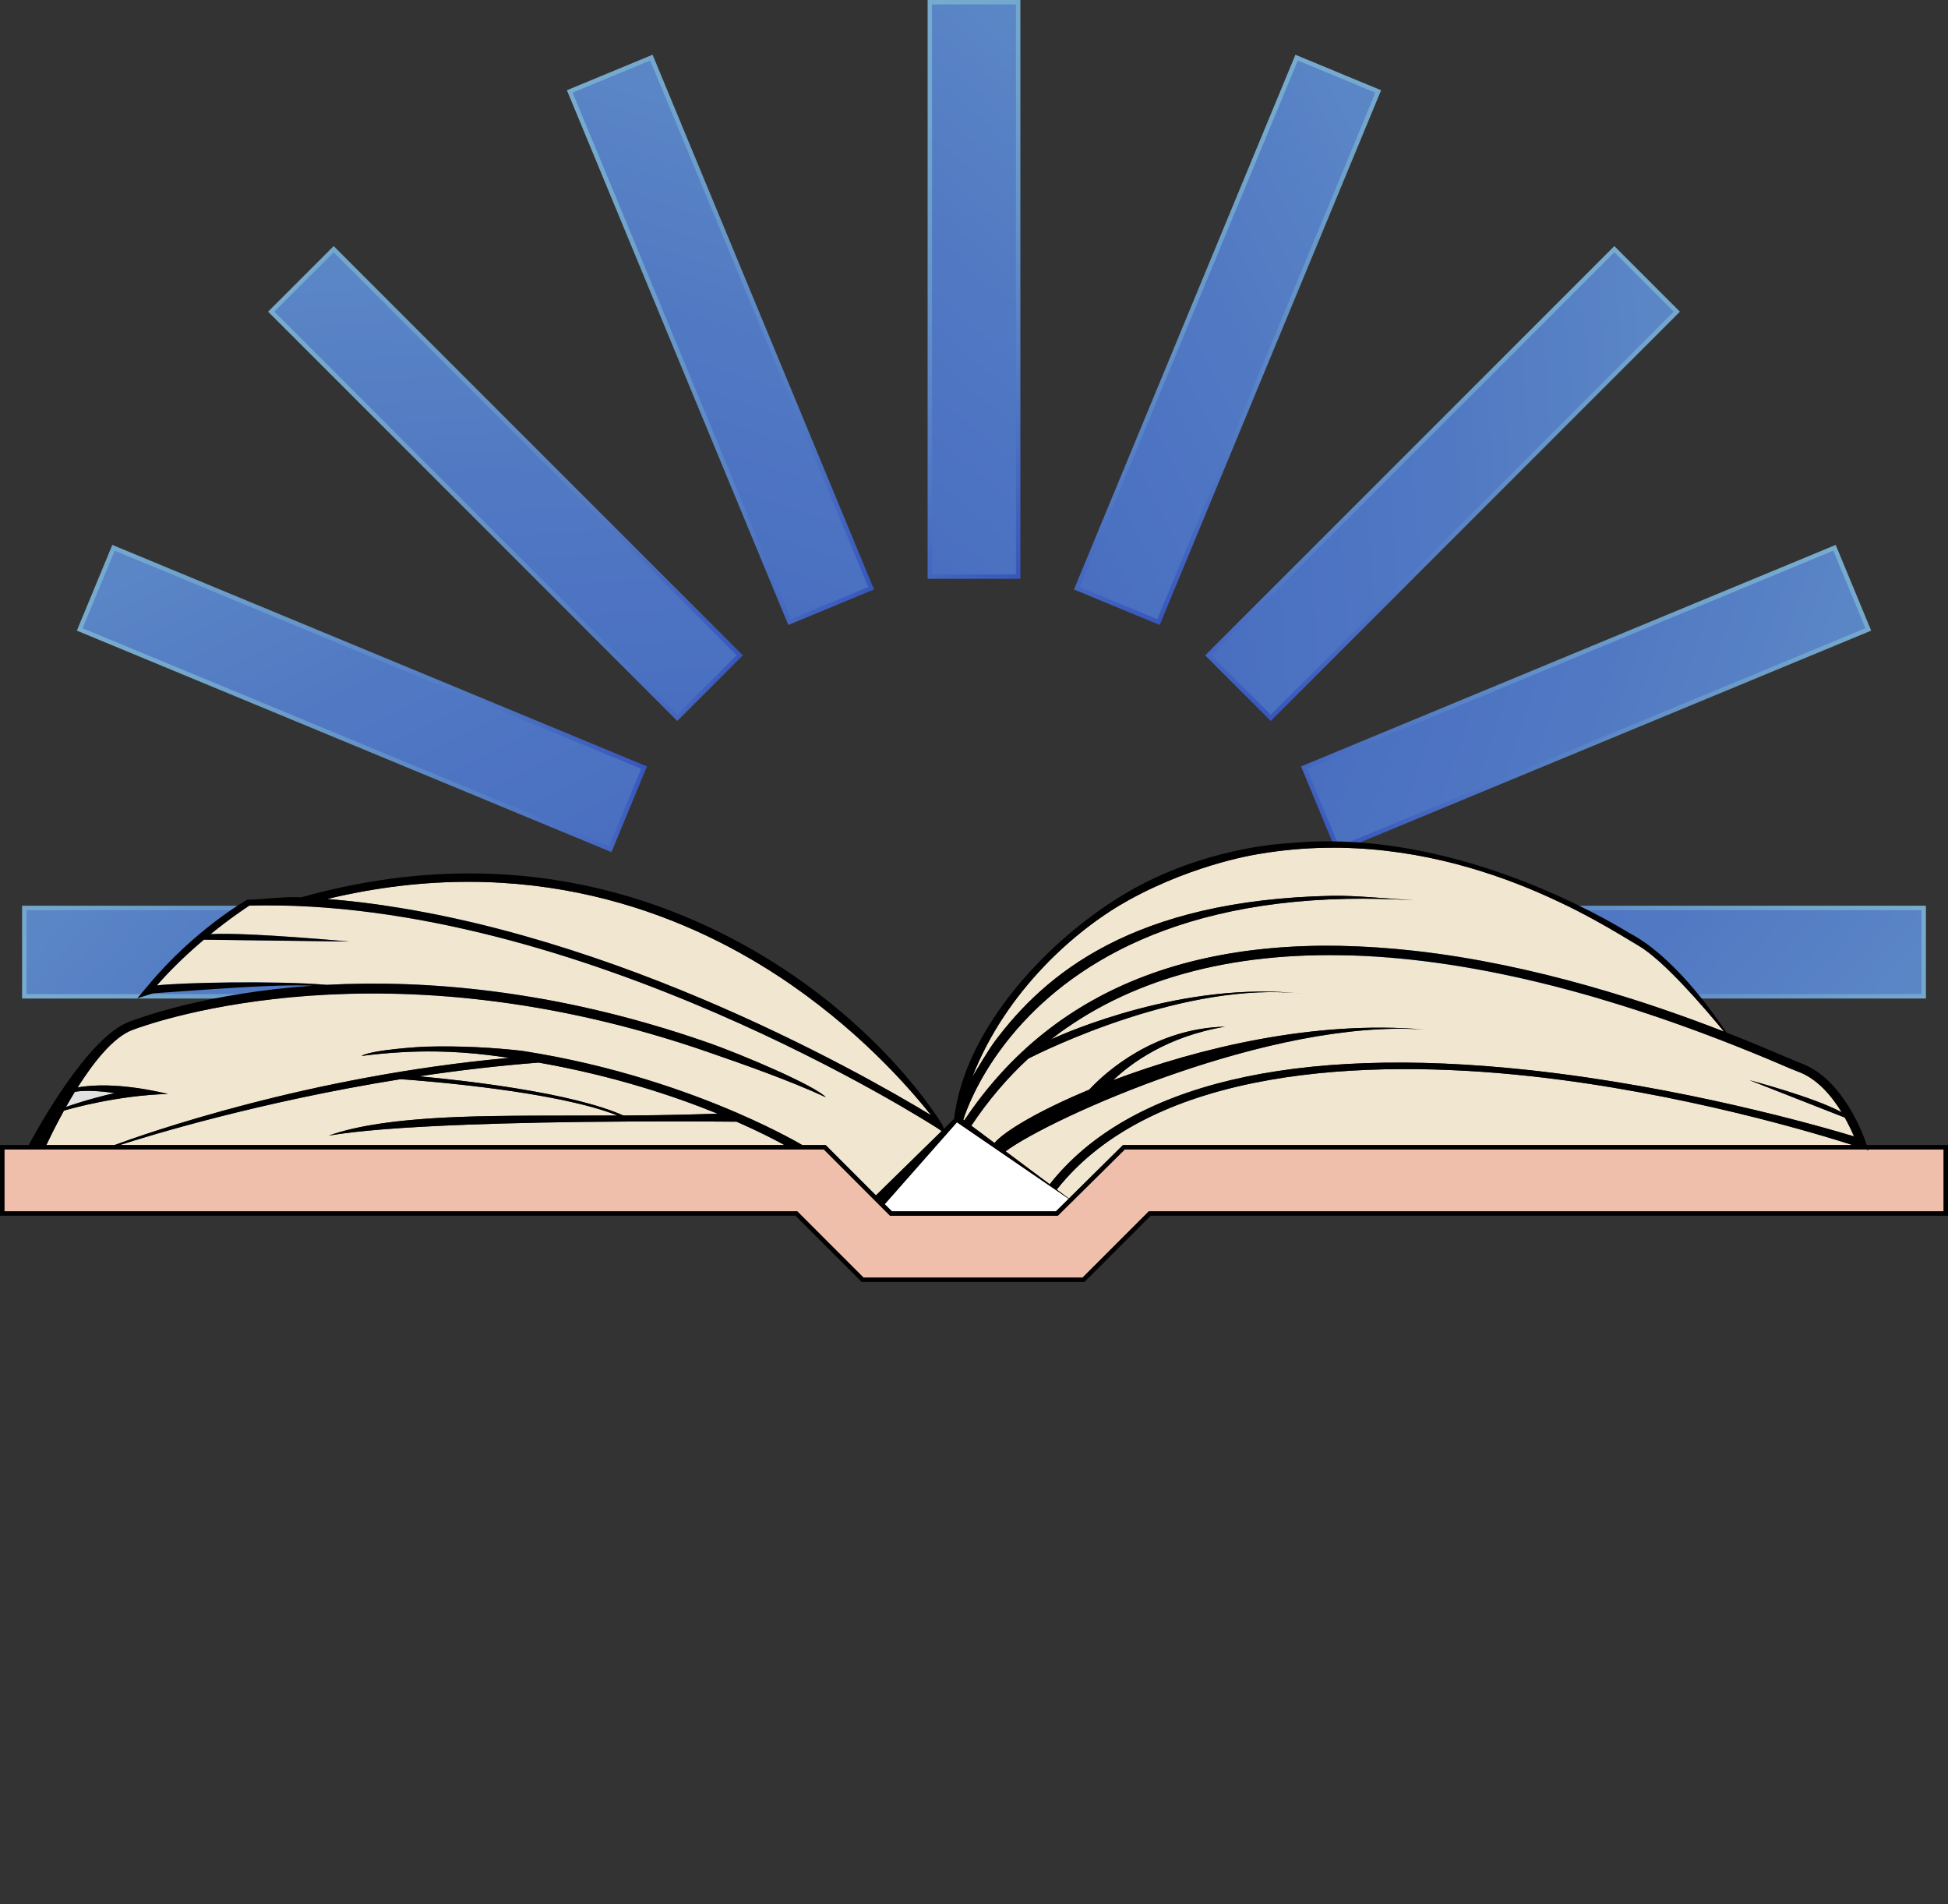 <?xml version="1.0" encoding="UTF-8"?><svg id="Layer_2" xmlns="http://www.w3.org/2000/svg" xmlns:xlink="http://www.w3.org/1999/xlink" viewBox="0 0 441 431"><rect x="0" y="0" width="441" height="431" fill="#333333" stroke="none"/><defs><style>.cls-1{fill:#fff;}.cls-2{fill:#efbfac;}.cls-3{fill:url(#linear-gradient-9);stroke:url(#linear-gradient-10);}.cls-3,.cls-4,.cls-5,.cls-6,.cls-7,.cls-8,.cls-9,.cls-10,.cls-11{stroke-miterlimit:10;}.cls-12{fill:#e1e1e1;}.cls-4{fill:url(#linear-gradient-3);stroke:url(#linear-gradient-4);}.cls-5{fill:url(#linear-gradient-7);stroke:url(#linear-gradient-8);}.cls-6{fill:url(#linear-gradient-11);stroke:url(#linear-gradient-12);}.cls-13{fill:#f1e6cf;}.cls-7{fill:url(#linear-gradient-15);stroke:url(#linear-gradient-16);}.cls-8{fill:url(#linear-gradient);stroke:url(#linear-gradient-2);}.cls-9{fill:url(#linear-gradient-13);stroke:url(#linear-gradient-14);}.cls-10{fill:url(#linear-gradient-5);stroke:url(#linear-gradient-6);}.cls-11{fill:url(#linear-gradient-17);stroke:url(#linear-gradient-18);}</style><linearGradient id="linear-gradient" x1="101.22" y1="-79.53" x2="137.57" y2="440.37" gradientTransform="translate(66.96 57.2) rotate(45)" gradientUnits="userSpaceOnUse"><stop offset=".03" stop-color="#77accf"/><stop offset=".16" stop-color="#6594c9"/><stop offset=".36" stop-color="#5179c3"/><stop offset=".57" stop-color="#4265bf"/><stop offset=".77" stop-color="#3959bc"/><stop offset=".98" stop-color="#3756bc"/></linearGradient><linearGradient id="linear-gradient-2" x1="60.69" y1="109.43" x2="168.17" y2="109.43" gradientTransform="translate(66.96 57.2) rotate(45)" gradientUnits="userSpaceOnUse"><stop offset="0" stop-color="#77accf"/><stop offset=".19" stop-color="#72a6cd"/><stop offset=".43" stop-color="#6695c9"/><stop offset=".71" stop-color="#5179c3"/><stop offset="1" stop-color="#3756bc"/><stop offset="1" stop-color="#6d7aa8"/><stop offset="1" stop-color="#999"/></linearGradient><linearGradient id="linear-gradient-3" y1="-79.53" y2="440.37" gradientTransform="translate(78.38 -.2) rotate(45)" xlink:href="#linear-gradient"/><linearGradient id="linear-gradient-4" x1="60.69" gradientTransform="translate(78.38 -.2) rotate(45)" xlink:href="#linear-gradient-2"/><linearGradient id="linear-gradient-5" y1="-79.53" x2="137.57" y2="440.37" gradientTransform="translate(110.9 -48.87) rotate(45)" xlink:href="#linear-gradient"/><linearGradient id="linear-gradient-6" x1="60.69" y1="109.43" x2="168.17" y2="109.43" gradientTransform="translate(110.9 -48.87) rotate(45)" xlink:href="#linear-gradient-2"/><linearGradient id="linear-gradient-7" x1="101.22" y1="-79.53" x2="137.57" y2="440.37" gradientTransform="translate(159.56 -81.38) rotate(45)" xlink:href="#linear-gradient"/><linearGradient id="linear-gradient-8" x1="60.69" gradientTransform="translate(159.56 -81.38) rotate(45)" xlink:href="#linear-gradient-2"/><linearGradient id="linear-gradient-9" y1="-79.53" x2="137.57" y2="440.37" gradientTransform="translate(216.96 -92.8) rotate(45)" xlink:href="#linear-gradient"/><linearGradient id="linear-gradient-10" x1="60.69" y1="109.43" x2="168.17" y2="109.43" gradientTransform="translate(216.96 -92.8) rotate(45)" xlink:href="#linear-gradient-2"/><linearGradient id="linear-gradient-11" x1="101.22" y1="-79.53" x2="137.57" y2="440.37" gradientTransform="translate(274.37 -81.38) rotate(45)" xlink:href="#linear-gradient"/><linearGradient id="linear-gradient-12" x1="60.69" y1="109.43" y2="109.43" gradientTransform="translate(274.37 -81.38) rotate(45)" xlink:href="#linear-gradient-2"/><linearGradient id="linear-gradient-13" x1="101.22" y1="-79.53" x2="137.57" y2="440.37" gradientTransform="translate(323.03 -48.86) rotate(45)" xlink:href="#linear-gradient"/><linearGradient id="linear-gradient-14" x1="60.69" y1="109.43" x2="168.17" y2="109.43" gradientTransform="translate(323.03 -48.86) rotate(45)" xlink:href="#linear-gradient-2"/><linearGradient id="linear-gradient-15" x1="101.22" y1="-79.53" x2="137.57" y2="440.37" gradientTransform="translate(355.55 -.2) rotate(45)" xlink:href="#linear-gradient"/><linearGradient id="linear-gradient-16" x1="60.69" y1="109.43" x2="168.17" y2="109.43" gradientTransform="translate(355.55 -.2) rotate(45)" xlink:href="#linear-gradient-2"/><linearGradient id="linear-gradient-17" y1="-79.53" x2="137.57" y2="440.37" gradientTransform="translate(366.96 57.2) rotate(45)" xlink:href="#linear-gradient"/><linearGradient id="linear-gradient-18" x1="60.69" y1="109.43" y2="109.43" gradientTransform="translate(366.96 57.2) rotate(45)" xlink:href="#linear-gradient-2"/></defs><g id="Blocks"><g><g id="_Radial_Repeat_"><rect class="cls-8" x="60.5" y="150.5" width="20" height="130" transform="translate(-145 286) rotate(-90)"/></g><g id="_Radial_Repeat_-2"><rect class="cls-4" x="71.92" y="93.1" width="20" height="130" transform="translate(-95.49 173.28) rotate(-67.5)"/></g><g id="_Radial_Repeat_-3"><rect class="cls-10" x="104.43" y="44.43" width="20" height="130" transform="translate(-43.86 112.97) rotate(-45)"/></g><g id="_Radial_Repeat_-4"><rect class="cls-5" x="153.1" y="11.92" width="20" height="130" transform="translate(-17.02 68.27) rotate(-22.5)"/></g><g id="_Radial_Repeat_-5"><rect class="cls-3" x="210.5" y=".5" width="20" height="130"/></g><g id="_Radial_Repeat_-6"><rect class="cls-6" x="267.9" y="11.92" width="20" height="130" transform="translate(50.59 -100.49) rotate(22.5)"/></g><g id="_Radial_Repeat_-7"><rect class="cls-9" x="316.57" y="44.43" width="20" height="130" transform="translate(173.03 -198.86) rotate(45)"/></g><g id="_Radial_Repeat_-8"><rect class="cls-7" x="349.08" y="93.1" width="20" height="130" transform="translate(367.73 -234.15) rotate(67.5)"/></g><g id="_Radial_Repeat_-9"><rect class="cls-11" x="360.5" y="150.5" width="20" height="130" transform="translate(586 -155) rotate(90)"/></g></g></g><g id="Pages"><g><path class="cls-12" d="M16.95,247.12c-.72,1.17-1.39,2.32-2.02,3.44,1.15-.42,5.21-1.81,11-3.15-1.81-.27-6.16-.81-8.98-.28Z"/><path d="M322.52,233.03c.94,.07,1.86,.15,2.77,.25-.92-.11-1.85-.17-2.77-.25Z"/><path class="cls-13" d="M239.24,269.24l2.74,2.04,12.25-12.11h165.19c-7.44-2.39-38.43-11.87-73.28-15.63-36.53-3.94-84.92-2.15-106.89,25.7Z"/><polygon class="cls-1" points="201.91 274.17 239.05 274.17 241.93 271.33 216.64 254.01 214.25 256.71 214.28 256.78 214.23 256.74 200.29 272.55 201.91 274.17"/><g><path class="cls-13" d="M142.59,252.47c8.45-.05,15.54-.25,19.86-.41-9.82-3.99-23.66-8.6-40.52-11.56-9.33,.73-18.43,1.81-27.09,3.11,10.93,1,34.63,3.71,46.28,8.87,.49,0,.98,0,1.47,0Z"/><path class="cls-13" d="M27.13,259.17H177.59c-1.86-1.03-5.55-2.97-10.85-5.29-1.61-.02-11.54-.12-24.41-.04-13.88,.08-26.24,.32-36.74,.72-14.33,.55-24.81,1.38-31.17,2.47,6.11-2.18,15.27-3.67,29.68-4.23,9.82-.38,22.73-.27,35.71-.32-13.81-5.48-42.91-7.79-49.14-8.23-31.83,5.09-56.87,12.76-63.56,14.91Z"/><path class="cls-13" d="M115.3,239.43c-5.99-.9-13.84-1.85-24.13-1.3-3.03,.16-6.17,.45-9.34,.86,2.32-1.37,13.04-2.06,14.6-2.1,8.04-.22,15.44,.24,21.64,.93l.28,.04c20.47,3.18,37.35,9.18,48.52,14.01,.08,0,.13,0,.13,0v.06c8.96,3.88,14.21,6.98,14.63,7.23h5.3l11.38,11.39,14.87-14.56-.89-.62c-.82-.54-81.15-52.29-155.8-50.42-.84,.55-4.34,2.85-8.8,6.47,3.79-.22,12.45,.02,31.41,1.67l-32.92-.42c-3.36,2.83-7.12,6.33-10.66,10.36,4.96-.64,26.84-1.12,38.44-.14,22.29-1.17,51.75,1.09,85.93,12.95,8.42,2.92,24.63,9.9,27.07,12.49-8.3-3.83-18.23-7.31-26.6-10.21-72.6-25.19-124.67-7.16-130.37-5.02-4.32,1.62-8.8,7.31-12.41,13.02,8.87-1.58,19.98,1.41,20.46,1.47-11.41,.31-22.09,3.33-23.56,3.78-1.97,3.57-3.4,6.56-3.97,7.78h15.44c6.68-2.47,43.83-15.64,89.37-19.73Z"/><path class="cls-13" d="M304.91,203.44c-44.42,.91-66.97,18.82-78.06,33.68-5.79,7.75-8.16,14.37-8.77,16.3l.22,.16c20.52-30.76,54.85-43.67,102.08-38.36,27.48,3.09,53.48,11.88,69.91,18.27-4.33-5.28-13.64-16.13-19.39-19.47-.54-.31-1.2-.71-1.99-1.19-10.76-6.49-43.52-26.23-83.39-19.63-.17,.02-14.51,2.01-29.93,10.49-11.84,6.51-27.82,20.42-35.46,40.04,1.04-1.72,3.62-6.07,5.04-7.98,11.36-15.22,31.24-32.08,76.47-33,4.94-.1,13.22,.7,18.47,1.02-5.2-.32-10.31-.43-15.2-.33Z"/><path class="cls-13" d="M176.2,220.92c-21.63-14.2-56.61-28.4-102.13-17.45,59.85,4.79,120.02,38.85,136.69,48.93-5.25-6.63-17-19.95-34.57-31.49Z"/><path class="cls-13" d="M237.9,235.27c3.52-1.61,30.25-13.36,57.02-10.34-26.51-3-58.55,12.86-62.13,14.67-4.81,4.43-9.11,9.5-12.9,15.19l5.24,3.92c2.21-2.66,10.14-7.37,21.46-12.08,3.97-4.31,15.04-13.89,30.76-14.25-13.25,2.21-21.48,8.42-25.35,12.11,19.14-7.24,45.59-13.64,70.52-11.45,.93,.08,1.85,.15,2.77,.25-.91-.1-1.84-.19-2.77-.25-34.83-2.52-84.88,20.08-94.87,27.55l9.98,7.46c17.83-22.65,55.34-31.59,108.47-25.85,34.61,3.74,65.63,12.61,73.62,15.02-.47-1.11-1.17-2.63-2.1-4.27l-21.54-8.45s14.54,3.83,20.85,7.26c-2.23-3.66-5.52-7.62-9.87-9.2-.7-.25-1.94-.78-3.82-1.58-73.06-31.14-130.47-32.85-165.35-5.7Z"/></g><polygon class="cls-2" points="422.97 260.32 422.5 260.17 254.63 260.17 242.78 271.89 243.15 272.16 242.77 271.9 239.46 275.17 201.5 275.17 186.51 260.17 1 260.17 1 274.17 180.49 274.17 195.49 289.17 245.08 289.17 260.08 274.17 440 274.17 440 260.17 422.92 260.17 422.97 260.32"/><path d="M422.59,259.17l-.24-.72c-.19-.58-4.82-14.23-14.61-17.79-.65-.24-1.93-.78-3.71-1.54-2.95-1.26-7.46-3.18-13.16-5.41-3.64-5.42-12.32-17.47-22.02-22.54-.07-.04-.11-.06-.14-.07,.02,0-.02-.02-.34-.22-10.92-6.58-43.17-23.34-76.54-20.03-.15,.01-16.43,.55-33.28,9.28-18.64,9.65-40.05,31.28-42.55,53.1l-2.29,2.24-.41-.93c-.13-.2-11.22-19.01-35.93-35.26-22.83-15-60.27-29.87-109.16-16.19-4.03-.19-8,.44-12,.55h-.27l-.23,.15c-.11,.07-11.62,6.61-22.08,19.13l-2.55,3.04,3.41-1.09c.18-.03,.35-.06,.53-.07,10.58-.7,26.84-2.1,35.75-1.7-23.63,1.64-38.54,7.04-41.48,8.14-9.51,3.57-21,24.59-22.78,27.92H0v16H180.08l15,15h50.41l15-15h180.51v-16h-18.41Zm-19.34-18.2c1.88,.8,3.12,1.33,3.82,1.58,4.35,1.58,7.64,5.55,9.87,9.2-6.31-3.44-20.85-7.26-20.85-7.26l21.54,8.45c.92,1.64,1.63,3.16,2.1,4.27-7.99-2.41-39.01-11.28-73.62-15.02-53.14-5.74-90.64,3.2-108.47,25.85l-9.98-7.46c9.99-7.46,60.04-30.07,94.87-27.55-24.92-2.19-51.38,4.21-70.52,11.45,3.87-3.69,12.09-9.9,25.35-12.11-15.72,.36-26.79,9.94-30.76,14.25-11.32,4.7-19.26,9.42-21.46,12.08l-5.24-3.92c3.79-5.69,8.09-10.75,12.9-15.19,3.58-1.81,35.61-17.67,62.13-14.67-26.77-3.02-53.5,8.73-57.02,10.34,34.87-27.15,92.29-25.44,165.35,5.7Zm16.16,18.2H254.22l-12.25,12.11-2.74-2.04c21.97-27.85,70.36-29.64,106.89-25.7,34.85,3.76,65.84,13.24,73.28,15.63Zm-117.77-56.42c-45.23,.92-65.11,17.78-76.47,33-1.42,1.91-4,6.26-5.04,7.98,7.65-19.62,23.62-33.53,35.46-40.04,15.43-8.48,29.76-10.46,29.93-10.49,39.87-6.6,72.62,13.14,83.39,19.63,.78,.47,1.45,.87,1.99,1.19,5.75,3.34,15.05,14.2,19.39,19.47-16.43-6.39-42.44-15.18-69.91-18.27-47.23-5.32-81.56,7.6-102.08,38.36l-.22-.16c.61-1.93,2.99-8.55,8.77-16.3,11.09-14.87,33.64-32.78,78.06-33.68,4.89-.1,10,.01,15.2,.33-5.25-.32-13.53-1.12-18.47-1.02Zm-87.41,53.99l.05,.04-.03-.06,2.39-2.71,25.29,17.32-2.88,2.84h-37.14l-1.62-1.62,13.94-15.81Zm-38.03-35.82c17.57,11.53,29.32,24.86,34.57,31.49-16.67-10.09-76.84-44.14-136.69-48.93,45.52-10.95,80.5,3.25,102.13,17.45ZM16.95,247.12c2.83-.53,7.18,0,8.98,.28-5.79,1.35-9.86,2.73-11,3.15,.63-1.11,1.3-2.27,2.02-3.44Zm-2.49,4.27c1.47-.45,12.15-3.47,23.56-3.78-.48-.06-11.59-3.05-20.46-1.47,3.6-5.71,8.09-11.4,12.41-13.02,5.7-2.14,57.77-20.17,130.37,5.02,8.36,2.9,18.29,6.38,26.6,10.21-2.43-2.59-18.64-9.57-27.07-12.49-34.18-11.86-63.64-14.13-85.93-12.95-11.59-.98-33.48-.5-38.44,.14,3.54-4.03,7.3-7.53,10.66-10.36l32.92,.42c-18.95-1.65-27.61-1.9-31.41-1.67,4.46-3.63,7.95-5.92,8.8-6.47,74.65-1.87,154.98,49.88,155.8,50.42l.89,.62-14.87,14.56-11.38-11.39h-5.3c-.42-.25-5.66-3.35-14.63-7.23v-.06s-.05,0-.13,0c-11.18-4.83-28.06-10.82-48.52-14.01l-.28-.04c-6.2-.7-13.6-1.15-21.64-.93-1.55,.04-12.28,.72-14.6,2.1,3.17-.41,6.31-.7,9.34-.86,10.3-.56,18.14,.4,24.13,1.3-45.54,4.1-82.69,17.26-89.37,19.73H10.49c.57-1.21,2-4.21,3.97-7.78Zm125.36,1.09c-12.98,.05-25.89-.05-35.71,.32-14.42,.55-23.57,2.05-29.68,4.23,6.35-1.09,16.84-1.93,31.17-2.47,10.5-.4,22.86-.65,36.74-.72,12.87-.07,22.8,.02,24.41,.04,5.29,2.32,8.99,4.26,10.85,5.29H27.13c6.69-2.16,31.73-9.82,63.56-14.91,6.23,.44,35.33,2.74,49.14,8.23Zm-44.99-8.87c8.66-1.3,17.76-2.39,27.09-3.11,16.86,2.96,30.7,7.57,40.52,11.56-4.33,.16-11.41,.36-19.86,.41-.49,0-.98,0-1.47,0-11.65-5.16-35.35-7.87-46.28-8.87Zm345.16,30.56h-179.92l-15,15h-49.59l-15-15H1v-14H186.51l14.99,15h37.97l3.3-3.27,.38,.26-.36-.27,11.85-11.72h167.87l.47,.15-.05-.15h17.08v14Z"/></g></g></svg>
